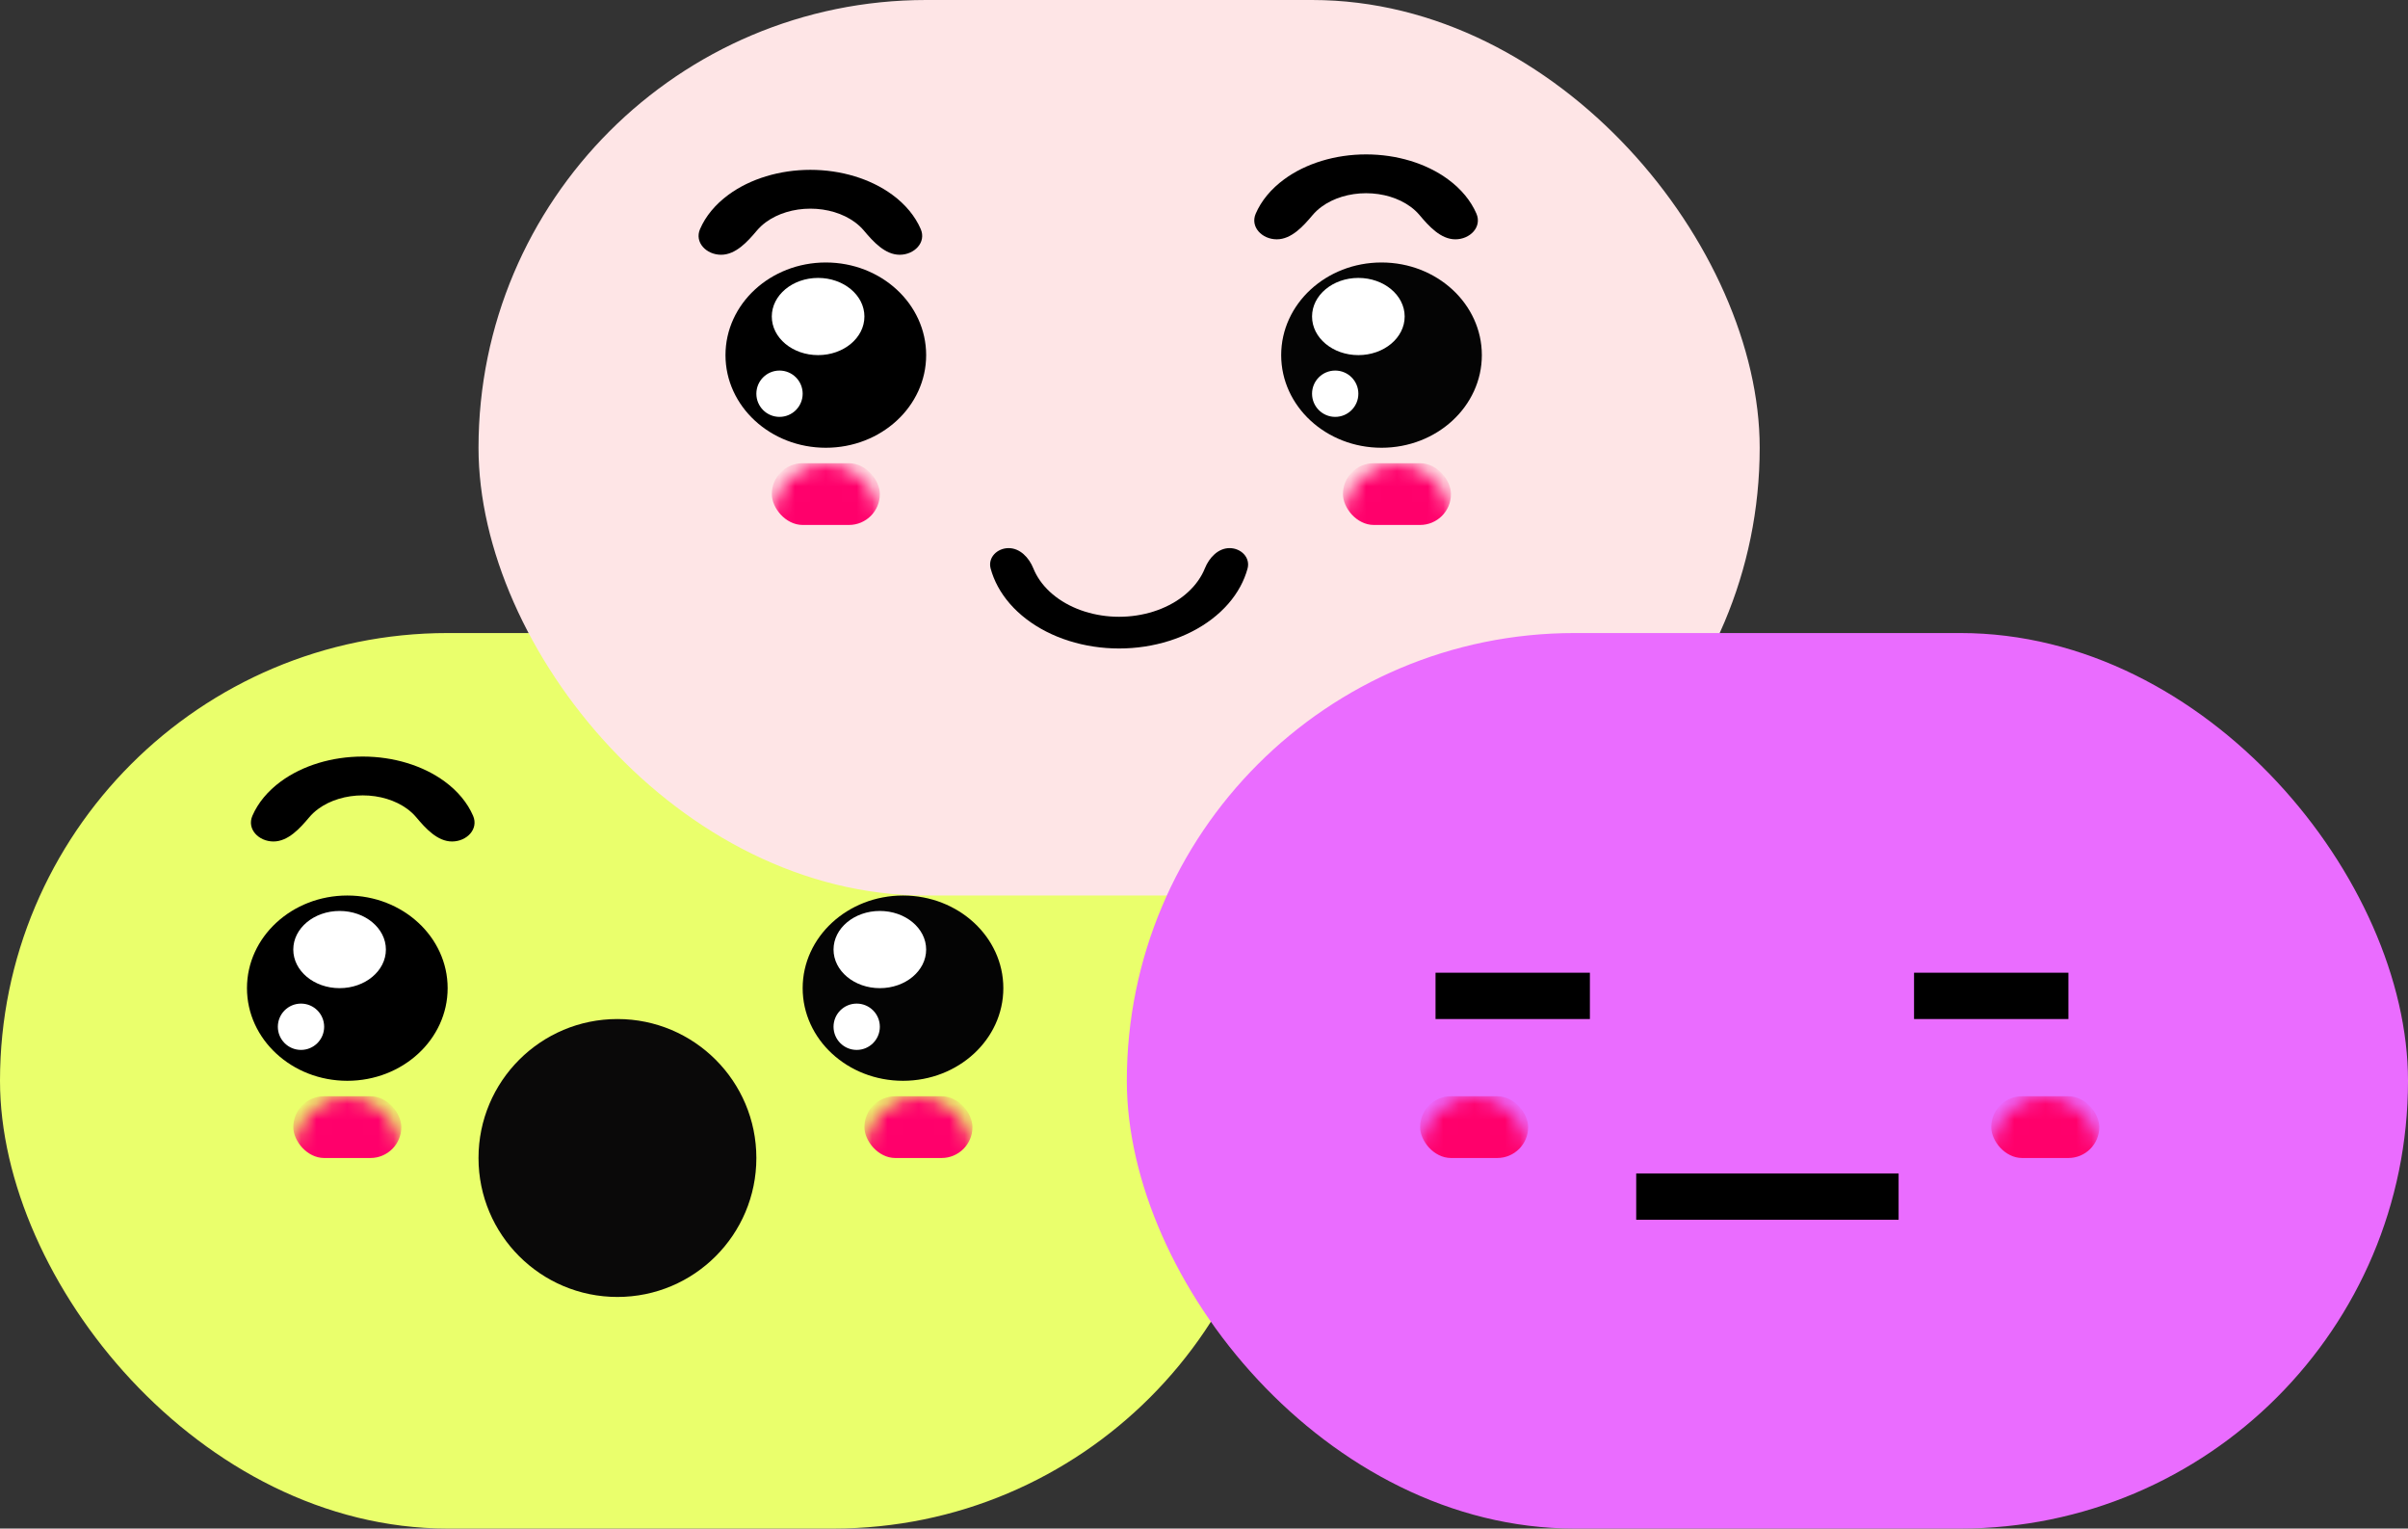 <svg width="156" height="99" viewBox="0 0 156 99" fill="none" xmlns="http://www.w3.org/2000/svg">
<rect x="0" y="0" width="156" height="99" fill="#333333" stroke="none"/>
<rect y="41" width="83" height="58" rx="29" fill="#EAFF6C"/>
<rect x="31" width="83" height="58" rx="29" fill="#FEE5E6"/>
<ellipse cx="53.5" cy="23" rx="6.5" ry="6" fill="black"/>
<ellipse cx="89.5" cy="23" rx="6.5" ry="6" fill="#040404"/>
<mask id="mask0_0:1" style="mask-type:alpha" maskUnits="userSpaceOnUse" x="87" y="30" width="7" height="8">
<ellipse cx="90.5" cy="34" rx="3.5" ry="4" fill="#FF006B"/>
</mask>
<g mask="url(#mask0_0:1)">
<rect x="87" y="30" width="7" height="4" rx="2" fill="#FF006B"/>
</g>
<circle cx="40" cy="75" r="9" fill="#0A0909"/>
<mask id="mask1_0:1" style="mask-type:alpha" maskUnits="userSpaceOnUse" x="50" y="30" width="7" height="8">
<ellipse cx="53.5" cy="34" rx="3.5" ry="4" fill="#FF006B"/>
</mask>
<g mask="url(#mask1_0:1)">
<rect x="50" y="30" width="7" height="4" rx="2" fill="#FF006B"/>
</g>
<ellipse cx="53" cy="20.5" rx="3" ry="2.5" fill="white"/>
<ellipse cx="88" cy="20.5" rx="3" ry="2.5" fill="white"/>
<circle cx="50.5" cy="25.5" r="1.5" fill="white"/>
<circle cx="86.5" cy="25.5" r="1.5" fill="white"/>
<path d="M94.286 15.5C95.233 15.5 96.024 14.703 95.648 13.835C95.288 13.004 94.66 12.239 93.803 11.611C92.397 10.579 90.489 10 88.5 10C86.511 10 84.603 10.579 83.197 11.611C82.34 12.239 81.712 13.004 81.352 13.835C80.976 14.703 81.767 15.5 82.714 15.5V15.5C83.661 15.5 84.424 14.659 85.033 13.934C85.198 13.738 85.394 13.554 85.621 13.388C86.384 12.828 87.42 12.514 88.5 12.514C89.58 12.514 90.616 12.828 91.379 13.388C91.606 13.554 91.802 13.738 91.967 13.934C92.576 14.659 93.339 15.5 94.286 15.5V15.5Z" fill="black"/>
<path d="M58.286 16.5C59.233 16.5 60.024 15.703 59.648 14.835C59.288 14.004 58.66 13.239 57.803 12.611C56.397 11.579 54.489 11 52.5 11C50.511 11 48.603 11.579 47.197 12.611C46.34 13.239 45.712 14.004 45.352 14.835C44.976 15.703 45.767 16.5 46.714 16.5V16.5C47.661 16.5 48.424 15.659 49.033 14.934C49.198 14.738 49.395 14.554 49.621 14.388C50.384 13.828 51.42 13.514 52.5 13.514C53.58 13.514 54.616 13.828 55.379 14.388C55.605 14.554 55.802 14.738 55.967 14.934C56.576 15.659 57.339 16.5 58.286 16.5V16.5Z" fill="black"/>
<path d="M29.286 54.5C30.233 54.5 31.024 53.703 30.648 52.835C30.288 52.004 29.66 51.239 28.803 50.611C27.397 49.58 25.489 49 23.5 49C21.511 49 19.603 49.58 18.197 50.611C17.34 51.239 16.712 52.004 16.352 52.835C15.976 53.703 16.767 54.5 17.714 54.5V54.5C18.661 54.5 19.424 53.659 20.033 52.934C20.198 52.737 20.395 52.554 20.621 52.388C21.384 51.828 22.42 51.514 23.5 51.514C24.58 51.514 25.616 51.828 26.379 52.388C26.605 52.554 26.802 52.737 26.967 52.934C27.576 53.659 28.339 54.5 29.286 54.5V54.5Z" fill="black"/>
<path d="M79.657 35.5C80.399 35.5 81.016 36.111 80.821 36.827C80.713 37.223 80.556 37.612 80.353 37.987C79.926 38.776 79.3 39.493 78.51 40.096C77.721 40.7 76.784 41.179 75.753 41.505C74.722 41.832 73.616 42 72.5 42C71.384 42 70.278 41.832 69.247 41.505C68.216 41.179 67.279 40.7 66.49 40.096C65.7 39.493 65.074 38.776 64.647 37.987C64.444 37.612 64.287 37.223 64.179 36.827C63.984 36.111 64.601 35.5 65.343 35.5V35.5C66.084 35.5 66.666 36.121 66.943 36.809C66.996 36.942 67.058 37.073 67.128 37.202C67.42 37.741 67.848 38.231 68.388 38.644C68.928 39.057 69.569 39.385 70.275 39.608C70.98 39.831 71.736 39.947 72.5 39.947C73.264 39.947 74.02 39.831 74.725 39.608C75.431 39.385 76.072 39.057 76.612 38.644C77.152 38.231 77.58 37.741 77.872 37.202C77.942 37.073 78.004 36.942 78.057 36.809C78.334 36.121 78.916 35.5 79.657 35.5V35.5Z" fill="black"/>
<ellipse cx="22.5" cy="64" rx="6.5" ry="6" fill="black"/>
<ellipse cx="58.5" cy="64" rx="6.5" ry="6" fill="#040404"/>
<mask id="mask2_0:1" style="mask-type:alpha" maskUnits="userSpaceOnUse" x="56" y="71" width="7" height="8">
<ellipse cx="59.5" cy="75" rx="3.5" ry="4" fill="#FF006B"/>
</mask>
<g mask="url(#mask2_0:1)">
<rect x="56" y="71" width="7" height="4" rx="2" fill="#FF006B"/>
</g>
<mask id="mask3_0:1" style="mask-type:alpha" maskUnits="userSpaceOnUse" x="19" y="71" width="7" height="8">
<ellipse cx="22.5" cy="75" rx="3.5" ry="4" fill="#FF006B"/>
</mask>
<g mask="url(#mask3_0:1)">
<rect x="19" y="71" width="7" height="4" rx="2" fill="#FF006B"/>
</g>
<ellipse cx="22" cy="61.5" rx="3" ry="2.5" fill="white"/>
<ellipse cx="57" cy="61.5" rx="3" ry="2.5" fill="white"/>
<circle cx="19.5" cy="66.5" r="1.5" fill="white"/>
<circle cx="55.5" cy="66.5" r="1.5" fill="white"/>
<rect x="73" y="41" width="83" height="58" rx="29" fill="#EA6CFF"/>
<mask id="mask4_0:1" style="mask-type:alpha" maskUnits="userSpaceOnUse" x="129" y="71" width="7" height="8">
<ellipse cx="132.5" cy="75" rx="3.5" ry="4" fill="#FF006B"/>
</mask>
<g mask="url(#mask4_0:1)">
<rect x="129" y="71" width="7" height="4" rx="2" fill="#FF006B"/>
</g>
<mask id="mask5_0:1" style="mask-type:alpha" maskUnits="userSpaceOnUse" x="92" y="71" width="7" height="8">
<ellipse cx="95.5" cy="75" rx="3.5" ry="4" fill="#FF006B"/>
</mask>
<g mask="url(#mask5_0:1)">
<rect x="92" y="71" width="7" height="4" rx="2" fill="#FF006B"/>
</g>
<line x1="124" y1="64.5" x2="134" y2="64.5" stroke="black" stroke-width="3"/>
<line x1="93" y1="64.5" x2="103" y2="64.5" stroke="black" stroke-width="3"/>
<line x1="106" y1="77.5" x2="123" y2="77.5" stroke="black" stroke-width="3"/>
</svg>
